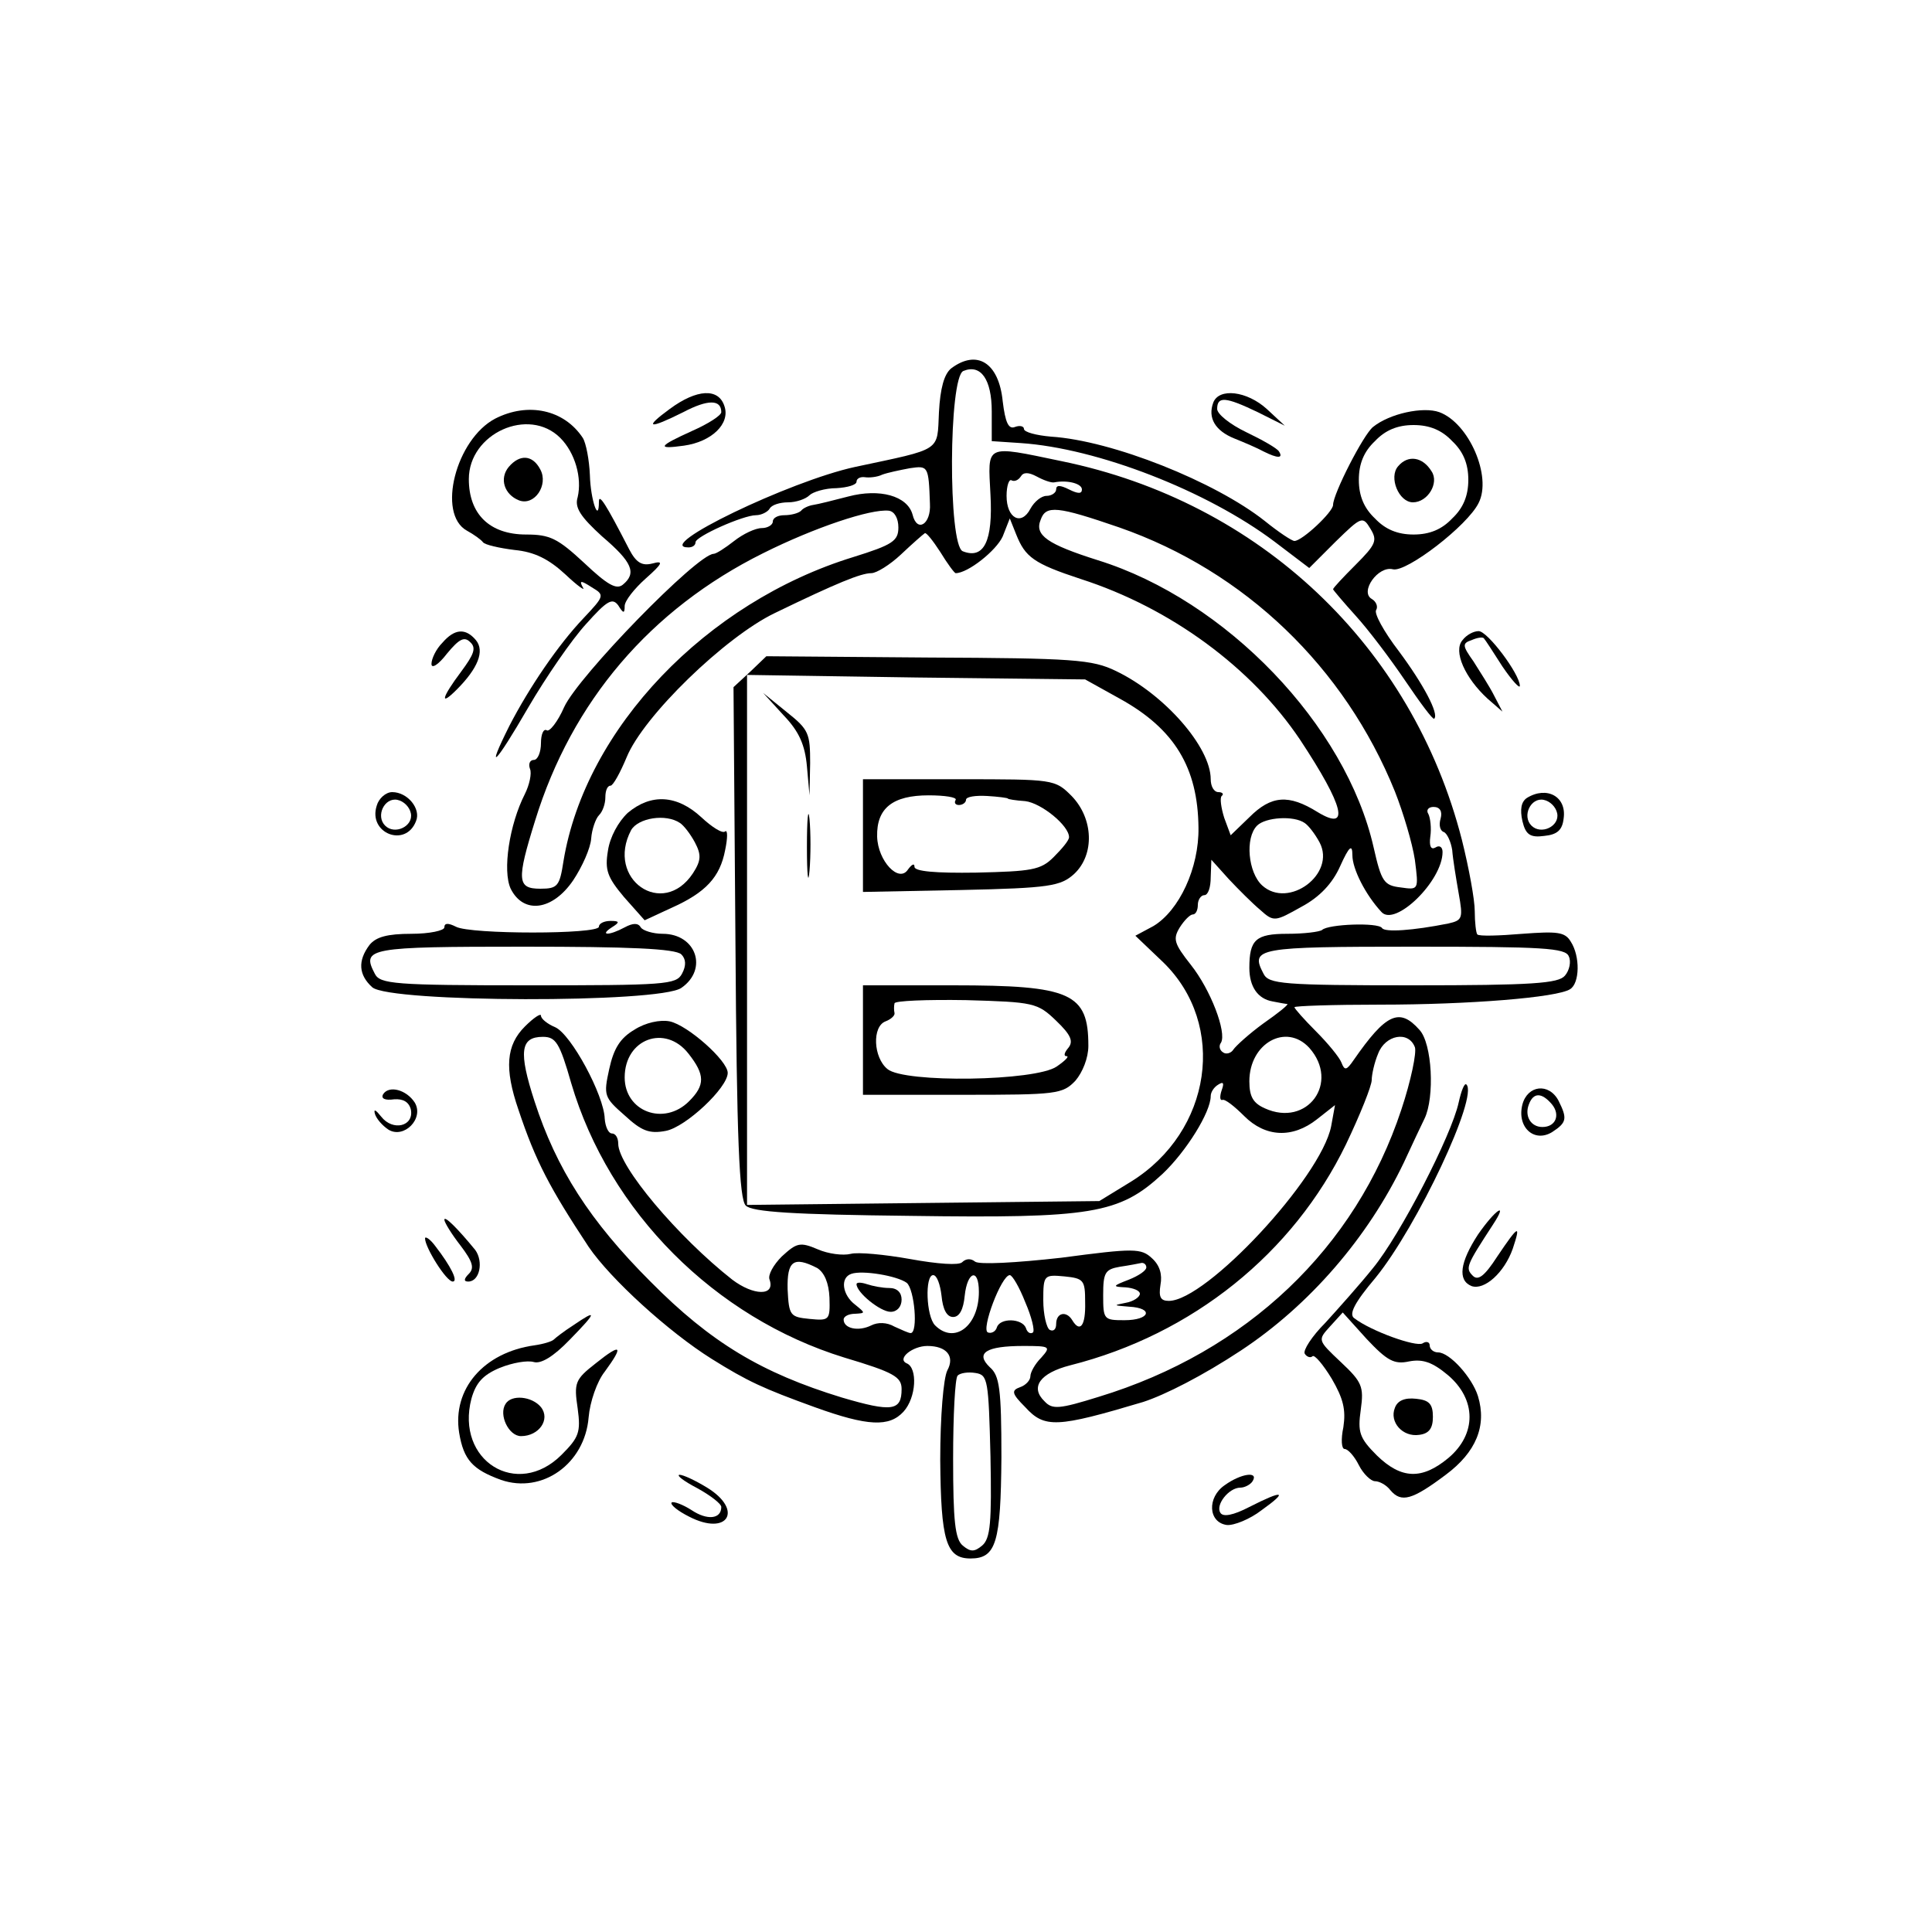 <?xml version="1.0" standalone="no"?>
<!DOCTYPE svg PUBLIC "-//W3C//DTD SVG 20010904//EN"
 "http://www.w3.org/TR/2001/REC-SVG-20010904/DTD/svg10.dtd">
<svg version="1.0" xmlns="http://www.w3.org/2000/svg"
 width="300pt" height="300pt" viewBox="0 0 300 300"
 preserveAspectRatio="xMidYMid meet">
<g transform="translate(0,300) scale(0.1,-0.1)"
fill="#000000" stroke="none">
<path d="M1477 2428 c-11 -9 -17 -31 -19 -68 -3 -62 6 -56 -130 -85 -102 -22
-315 -125 -259 -125 6 0 11 3 11 8 0 9 74 42 94 42 8 0 18 5 21 10 3 6 16 10
29 10 12 0 27 5 33 11 5 5 24 11 42 11 17 1 31 5 31 10 0 5 6 8 13 7 6 -1 19
0 27 4 8 3 27 7 43 10 28 4 29 4 31 -55 2 -32 -20 -46 -27 -17 -8 29 -51 41
-100 28 -23 -6 -47 -12 -54 -13 -7 -1 -16 -5 -19 -9 -4 -4 -16 -7 -26 -7 -10
0 -18 -4 -18 -10 0 -5 -8 -10 -17 -10 -10 0 -29 -9 -43 -20 -14 -11 -28 -20
-32 -20 -26 -1 -210 -190 -232 -238 -10 -23 -23 -39 -27 -36 -5 3 -9 -6 -9
-20 0 -14 -5 -26 -11 -26 -6 0 -9 -6 -6 -14 3 -7 -1 -25 -8 -39 -24 -47 -35
-119 -22 -147 20 -40 65 -34 97 13 14 21 27 50 28 65 1 14 7 31 12 36 6 6 10
18 10 28 0 10 3 18 8 18 4 0 15 20 25 44 26 64 153 187 230 224 97 47 134 62
150 62 8 0 29 13 46 29 18 17 34 31 37 33 2 2 13 -12 24 -29 11 -18 22 -33 24
-33 19 0 63 35 73 57 l11 28 10 -25 c14 -35 27 -45 100 -69 140 -45 266 -138
341 -250 68 -103 78 -143 27 -112 -45 28 -72 26 -106 -8 l-29 -28 -10 27 c-5
16 -7 31 -4 34 4 3 1 6 -5 6 -7 0 -12 9 -12 20 0 50 -72 132 -147 168 -37 18
-66 20 -292 21 l-251 2 -25 -24 -26 -24 3 -396 c2 -308 6 -399 16 -409 10 -10
74 -14 256 -16 281 -4 324 3 391 65 37 35 75 96 75 121 0 6 5 14 12 18 8 5 9
2 5 -9 -3 -9 -3 -16 1 -15 4 2 19 -10 34 -25 33 -33 75 -35 113 -5 l28 22 -6
-33 c-16 -80 -194 -271 -252 -271 -13 0 -16 6 -13 25 3 16 -1 30 -13 41 -17
16 -28 16 -141 1 -71 -8 -128 -11 -134 -6 -6 5 -14 5 -20 -1 -5 -5 -37 -3 -81
5 -39 7 -81 11 -92 8 -12 -3 -35 0 -51 7 -28 12 -33 10 -56 -11 -13 -13 -22
-29 -19 -36 9 -26 -25 -25 -58 0 -84 66 -177 176 -177 211 0 9 -4 16 -10 16
-5 0 -10 10 -11 23 -1 36 -52 131 -77 142 -12 5 -22 13 -22 18 0 4 -11 -3 -25
-17 -29 -29 -32 -65 -10 -129 27 -81 49 -122 109 -213 34 -50 124 -132 191
-174 56 -35 80 -46 160 -75 83 -30 116 -31 138 -7 20 22 22 68 5 75 -16 7 9
27 32 27 30 0 43 -16 31 -38 -6 -12 -11 -71 -11 -139 1 -125 9 -153 47 -153
40 0 47 25 48 157 0 107 -3 127 -18 140 -23 22 -6 33 52 33 42 0 43 -1 28 -18
-10 -10 -17 -23 -17 -29 0 -6 -7 -14 -16 -17 -14 -5 -13 -10 8 -31 30 -33 49
-32 183 8 34 11 93 41 152 80 106 70 197 175 253 292 13 28 27 58 32 68 16 33
12 117 -8 138 -31 35 -52 25 -102 -47 -11 -16 -14 -17 -19 -4 -3 8 -21 30 -40
49 -18 18 -33 35 -33 37 0 2 60 4 133 4 138 0 275 11 295 24 15 9 16 51 1 74
-9 15 -21 16 -75 12 -36 -3 -67 -4 -70 -1 -2 2 -4 19 -4 36 0 18 -9 67 -20
111 -77 301 -314 525 -622 588 -120 25 -114 27 -110 -52 4 -72 -10 -101 -43
-88 -23 9 -22 271 1 280 27 11 44 -13 44 -63 l0 -46 45 -3 c119 -8 289 -74
394 -153 l54 -41 41 41 c40 39 42 40 54 20 11 -18 9 -24 -23 -56 -19 -19 -35
-36 -35 -38 0 -1 16 -20 35 -41 20 -22 54 -67 77 -101 23 -34 43 -61 45 -59 8
7 -17 54 -55 105 -23 30 -39 59 -35 64 3 5 0 13 -7 17 -19 11 10 52 33 46 21
-5 116 68 133 103 21 41 -15 124 -61 141 -25 9 -77 -2 -103 -23 -15 -12 -62
-104 -62 -121 0 -11 -48 -56 -60 -56 -4 0 -25 14 -46 31 -77 61 -237 125 -332
131 -23 2 -42 7 -42 12 0 4 -6 6 -14 3 -10 -4 -15 7 -19 40 -6 60 -40 81 -80
51z m778 -113 c17 -16 25 -35 25 -60 0 -25 -8 -44 -25 -60 -16 -17 -35 -25
-60 -25 -25 0 -44 8 -60 25 -17 16 -25 35 -25 60 0 25 8 44 25 60 16 17 35 25
60 25 25 0 44 -8 60 -25z m-618 -64 c21 4 43 -2 43 -11 0 -7 -6 -7 -20 0 -14
7 -20 7 -20 0 0 -5 -7 -10 -15 -10 -8 0 -19 -9 -25 -20 -14 -27 -37 -15 -37
20 0 16 4 27 8 24 4 -2 10 0 14 6 4 7 12 7 25 0 11 -6 23 -10 27 -9z m-242
-70 c0 -21 -9 -27 -70 -46 -228 -70 -416 -266 -450 -472 -6 -39 -9 -43 -36
-43 -36 0 -37 13 -8 106 57 185 179 328 354 415 80 40 167 69 195 66 9 -1 15
-12 15 -26z m343 0 c195 -68 350 -217 428 -410 13 -33 27 -80 31 -106 6 -47 6
-47 -22 -43 -26 3 -30 9 -42 62 -43 190 -229 384 -428 446 -79 25 -99 39 -89
63 8 23 26 21 122 -12z m1 -266 c85 -47 121 -107 122 -200 1 -63 -30 -129 -70
-153 l-28 -15 43 -41 c100 -97 76 -263 -50 -341 l-49 -30 -274 -3 -273 -3 0
411 0 412 263 -4 262 -3 54 -30z m498 -186 c-3 -10 -1 -19 5 -21 5 -2 11 -15
13 -28 1 -14 6 -44 10 -67 7 -39 6 -42 -16 -47 -55 -11 -99 -14 -103 -7 -6 9
-84 6 -93 -3 -4 -3 -28 -6 -54 -6 -49 0 -59 -9 -59 -53 0 -29 13 -48 36 -52
10 -2 21 -4 23 -4 2 -1 -14 -14 -37 -30 -22 -16 -43 -35 -47 -41 -3 -5 -11 -8
-16 -4 -5 3 -7 10 -3 15 9 16 -16 82 -47 121 -26 33 -28 40 -17 58 7 11 16 20
20 20 5 0 8 7 8 15 0 8 5 15 10 15 6 0 10 12 10 28 l1 27 27 -30 c15 -16 37
-38 49 -48 21 -19 23 -18 64 5 28 15 48 36 60 63 14 31 19 35 19 17 0 -21 20
-61 45 -88 21 -24 95 48 95 93 0 8 -5 11 -11 7 -7 -4 -10 2 -8 17 2 13 0 29
-3 35 -4 6 0 11 8 11 10 0 14 -7 11 -18z m-211 -7 c6 -4 16 -17 23 -30 26 -49
-48 -104 -89 -67 -22 20 -27 74 -8 93 13 13 57 16 74 4z m410 -207 c4 -8 1
-22 -6 -30 -10 -12 -50 -15 -236 -15 -203 0 -224 2 -232 18 -21 40 -11 42 234
42 200 0 235 -2 240 -15z m-1549 -197 c59 -200 223 -364 424 -426 77 -23 89
-30 89 -49 0 -34 -15 -36 -93 -13 -124 38 -203 85 -297 180 -94 94 -146 175
-180 280 -25 77 -22 100 13 100 20 0 26 -9 44 -72z m1146 55 c48 -54 -3 -124
-69 -94 -18 8 -24 18 -24 42 0 59 57 91 93 52z m164 1 c3 -8 -6 -52 -21 -97
-71 -215 -240 -376 -470 -446 -61 -19 -72 -20 -84 -7 -23 22 -7 44 40 56 190
48 346 174 428 343 22 46 40 91 40 100 0 8 4 27 10 41 11 29 47 36 57 10z
m-928 -343 c11 -7 18 -23 19 -46 1 -35 0 -36 -31 -33 -30 3 -32 5 -34 46 -1
44 9 52 46 33z m511 1 c0 -5 -12 -13 -27 -19 -26 -10 -26 -11 -5 -12 12 -1 22
-5 22 -10 0 -5 -10 -12 -22 -14 -20 -4 -19 -4 5 -6 39 -2 33 -21 -7 -21 -32 0
-33 1 -33 39 0 35 3 40 26 44 14 2 29 5 34 6 4 0 7 -3 7 -7z m-372 -24 c12
-10 18 -78 6 -78 -3 0 -14 5 -25 10 -12 7 -26 7 -36 2 -20 -10 -43 -5 -43 9 0
5 8 9 18 9 16 1 16 1 0 14 -20 15 -24 42 -6 48 17 6 71 -3 86 -14z m54 -20 c2
-21 8 -33 18 -33 10 0 16 12 18 33 4 38 22 44 22 6 0 -53 -38 -82 -68 -52 -14
14 -16 78 -3 78 6 0 11 -15 13 -32z m130 -10 c10 -23 15 -44 12 -47 -4 -3 -9
0 -11 7 -6 15 -40 16 -45 1 -2 -7 -9 -10 -14 -8 -11 4 21 89 34 89 4 0 15 -19
24 -42z m93 0 c1 -37 -8 -48 -20 -28 -9 15 -25 12 -25 -6 0 -8 -4 -12 -10 -9
-5 3 -10 24 -10 46 0 39 1 40 33 37 30 -3 32 -6 32 -40z m-147 -239 c2 -103 0
-128 -13 -139 -12 -10 -18 -10 -30 0 -12 10 -15 38 -15 135 0 67 3 125 7 129
4 4 16 6 28 4 19 -3 20 -11 23 -129z"/>
<path d="M2171 2276 c-15 -17 1 -56 23 -56 23 0 41 30 29 48 -14 23 -37 26
-52 8z"/>
<path d="M1217 1889 c24 -25 33 -46 36 -79 l4 -45 1 50 c0 46 -2 52 -36 79
l-37 30 32 -35z"/>
<path d="M1340 1702 l0 -87 153 3 c137 3 154 6 175 25 32 30 30 86 -4 121 -26
26 -28 26 -175 26 l-149 0 0 -88z m144 56 c-3 -5 0 -8 5 -8 6 0 11 4 11 8 0 5
15 7 33 6 17 -1 32 -3 32 -4 0 -1 12 -3 27 -4 25 -3 68 -38 68 -56 0 -5 -11
-18 -24 -31 -20 -20 -34 -22 -120 -24 -64 -1 -96 2 -96 9 0 6 -4 4 -10 -4 -14
-22 -47 13 -48 51 -1 44 24 64 80 64 25 0 44 -3 42 -7z"/>
<path d="M1253 1685 c0 -44 2 -61 4 -37 2 23 2 59 0 80 -2 20 -4 1 -4 -43z"/>
<path d="M1340 1385 l0 -85 155 0 c146 0 155 1 175 22 11 13 20 35 20 54 0 82
-27 94 -210 94 l-140 0 0 -85z m300 30 c23 -22 27 -32 19 -42 -6 -7 -8 -13 -3
-13 5 0 -2 -7 -15 -16 -33 -23 -237 -26 -263 -4 -22 18 -24 66 -3 74 8 3 15 9
14 13 -1 4 -1 11 0 15 0 4 50 6 111 5 105 -3 111 -4 140 -32z"/>
<path d="M1330 1006 c0 -13 37 -43 53 -43 10 0 17 8 17 19 0 11 -7 18 -19 18
-11 0 -26 3 -35 6 -9 3 -16 3 -16 0z"/>
<path d="M1040 2365 c-41 -30 -33 -32 21 -5 38 20 59 20 59 0 0 -5 -20 -18
-45 -29 -53 -24 -56 -29 -13 -23 43 6 72 34 63 61 -9 29 -43 27 -85 -4z"/>
<path d="M1884 2375 c-9 -24 3 -44 33 -56 15 -6 36 -15 45 -20 22 -11 31 -11
24 0 -3 5 -26 18 -51 30 -25 12 -45 28 -45 36 0 20 13 19 63 -5 l42 -21 -28
26 c-31 28 -74 33 -83 10z"/>
<path d="M769 2350 c-61 -32 -91 -148 -44 -174 11 -6 22 -14 25 -18 3 -4 25
-9 49 -12 31 -3 53 -14 79 -38 19 -18 32 -27 27 -20 -6 11 -3 11 14 0 20 -12
20 -13 -13 -48 -39 -41 -84 -107 -115 -167 -38 -76 -22 -60 29 28 28 48 68
106 90 130 33 37 41 41 50 29 8 -13 10 -13 10 -1 0 8 15 27 33 43 26 23 28 28
10 23 -16 -4 -25 1 -36 22 -37 72 -47 87 -47 74 0 -35 -13 3 -14 41 -1 24 -6
50 -11 58 -29 44 -85 56 -136 30z m101 -30 c23 -23 34 -62 27 -92 -5 -16 4
-30 38 -61 47 -40 54 -57 32 -75 -10 -8 -24 0 -60 34 -41 38 -53 44 -90 44
-57 0 -89 32 -89 86 0 71 93 113 142 64z"/>
<path d="M790 2275 c-15 -18 -7 -43 16 -52 24 -9 46 24 33 48 -12 23 -32 24
-49 4z"/>
<path d="M687 2002 c-10 -10 -17 -25 -17 -33 0 -8 11 -1 24 16 19 23 27 27 36
18 10 -9 6 -19 -14 -46 -30 -40 -34 -55 -7 -28 33 33 44 60 30 77 -16 19 -33
18 -52 -4z"/>
<path d="M2271 2006 c-15 -17 4 -59 39 -91 l23 -20 -13 25 c-7 14 -22 37 -32
53 -17 24 -18 28 -3 33 9 4 17 5 19 3 2 -2 15 -22 29 -44 15 -22 27 -35 27
-30 0 18 -50 85 -64 85 -8 0 -19 -6 -25 -14z"/>
<path d="M585 1749 c-14 -43 45 -66 61 -24 8 19 -13 45 -37 45 -10 0 -21 -10
-24 -21z m53 -12 c4 -20 -25 -34 -40 -19 -15 15 -1 44 19 40 10 -2 19 -11 21
-21z"/>
<path d="M2371 1761 c-9 -6 -11 -18 -7 -36 5 -21 12 -26 34 -23 20 2 28 9 30
27 5 34 -26 51 -57 32z m47 -24 c4 -20 -25 -34 -40 -19 -15 15 -1 44 19 40 10
-2 19 -11 21 -21z"/>
<path d="M975 1738 c-15 -14 -28 -38 -31 -59 -5 -30 -1 -41 25 -72 l32 -36 41
19 c54 24 76 48 84 90 4 19 4 32 0 29 -4 -4 -21 7 -37 22 -38 35 -78 37 -114
7z m81 -16 c6 -4 16 -17 23 -30 10 -19 10 -28 -3 -48 -47 -71 -136 -9 -96 67
11 19 54 26 76 11z"/>
<path d="M690 1560 c0 -5 -23 -10 -51 -10 -38 0 -55 -5 -65 -17 -19 -25 -17
-47 4 -66 27 -24 446 -25 480 -1 42 29 23 84 -29 84 -15 0 -31 5 -34 10 -4 7
-12 7 -25 0 -24 -13 -40 -13 -20 0 13 8 12 10 -2 10 -10 0 -18 -4 -18 -9 0
-12 -200 -12 -222 0 -12 6 -18 6 -18 -1z m368 -42 c7 -7 8 -17 1 -30 -9 -17
-26 -18 -239 -18 -208 0 -230 2 -238 18 -21 40 -10 42 232 42 162 0 235 -3
244 -12z"/>
<path d="M985 1401 c-22 -13 -32 -29 -39 -61 -9 -41 -8 -44 24 -72 26 -24 38
-29 64 -24 31 6 96 67 96 90 0 19 -62 74 -90 80 -15 3 -38 -2 -55 -13z m84
-37 c26 -33 26 -49 1 -74 -39 -39 -100 -16 -100 37 0 60 63 83 99 37z"/>
<path d="M2265 1288 c-11 -51 -91 -206 -133 -257 -20 -25 -54 -63 -74 -85 -21
-21 -35 -43 -32 -48 3 -5 9 -7 12 -4 3 3 16 -12 30 -35 18 -31 22 -48 18 -75
-4 -19 -3 -34 2 -34 5 0 15 -11 22 -25 7 -14 19 -25 25 -25 7 0 18 -6 24 -14
17 -20 34 -15 86 24 47 35 64 76 50 122 -9 29 -44 68 -62 68 -7 0 -13 5 -13
11 0 5 -5 7 -11 3 -10 -6 -80 19 -106 39 -9 6 0 24 33 63 65 80 160 282 141
300 -3 3 -8 -10 -12 -28z m-77 -402 c21 4 36 -1 60 -21 45 -38 45 -92 1 -129
-41 -34 -73 -33 -111 4 -27 27 -30 36 -25 71 5 36 2 43 -31 74 -36 34 -36 34
-17 55 l20 22 37 -41 c32 -34 43 -40 66 -35z"/>
<path d="M2166 814 c-9 -22 12 -46 38 -42 15 2 21 10 21 28 0 20 -6 26 -26 28
-18 2 -29 -3 -33 -14z"/>
<path d="M595 1301 c-4 -7 3 -10 17 -8 14 1 23 -4 26 -16 5 -26 -28 -34 -46
-11 -8 10 -12 13 -10 5 2 -8 12 -19 21 -25 24 -15 56 17 41 42 -13 20 -40 27
-49 13z"/>
<path d="M2364 1285 c-9 -35 18 -60 46 -43 23 15 24 21 10 49 -15 28 -48 24
-56 -6z m46 0 c13 -16 6 -35 -15 -35 -18 0 -28 17 -21 35 7 19 20 19 36 0z"/>
<path d="M2295 1083 c-28 -43 -32 -71 -10 -80 20 -7 51 21 64 58 13 39 9 37
-24 -12 -20 -31 -30 -38 -38 -30 -12 12 -10 16 31 79 25 38 4 24 -23 -15z"/>
<path d="M690 1106 c0 -4 11 -22 25 -40 19 -25 22 -35 13 -44 -8 -8 -8 -12 -1
-12 18 0 24 31 11 49 -27 33 -48 54 -48 47z"/>
<path d="M660 1077 c0 -14 33 -67 43 -67 9 0 -3 24 -27 55 -8 11 -16 16 -16
12z"/>
<path d="M890 942 c-14 -9 -27 -19 -30 -22 -3 -3 -16 -7 -30 -9 -79 -11 -128
-68 -117 -136 7 -42 21 -57 65 -73 64 -22 130 25 136 97 2 24 13 56 25 71 30
41 26 45 -14 13 -32 -25 -34 -30 -28 -70 5 -37 2 -45 -25 -72 -69 -69 -165 -9
-140 87 7 25 18 37 44 48 20 8 43 12 53 9 11 -3 30 8 56 35 42 43 43 48 5 22z"/>
<path d="M785 820 c-11 -17 5 -50 24 -50 28 0 46 26 31 45 -14 17 -46 20 -55
5z"/>
<path d="M1083 689 c20 -11 37 -24 37 -29 0 -19 -22 -21 -46 -5 -14 9 -28 14
-31 12 -3 -3 9 -13 27 -22 60 -31 85 10 28 45 -18 11 -37 20 -43 20 -5 -1 7
-10 28 -21z"/>
<path d="M1902 694 c-28 -19 -26 -58 3 -62 11 -1 36 9 54 23 42 30 34 32 -19
5 -25 -13 -41 -16 -45 -9 -8 12 13 39 31 39 7 0 16 5 19 10 10 16 -18 12 -43
-6z"/>
</g>
</svg>
